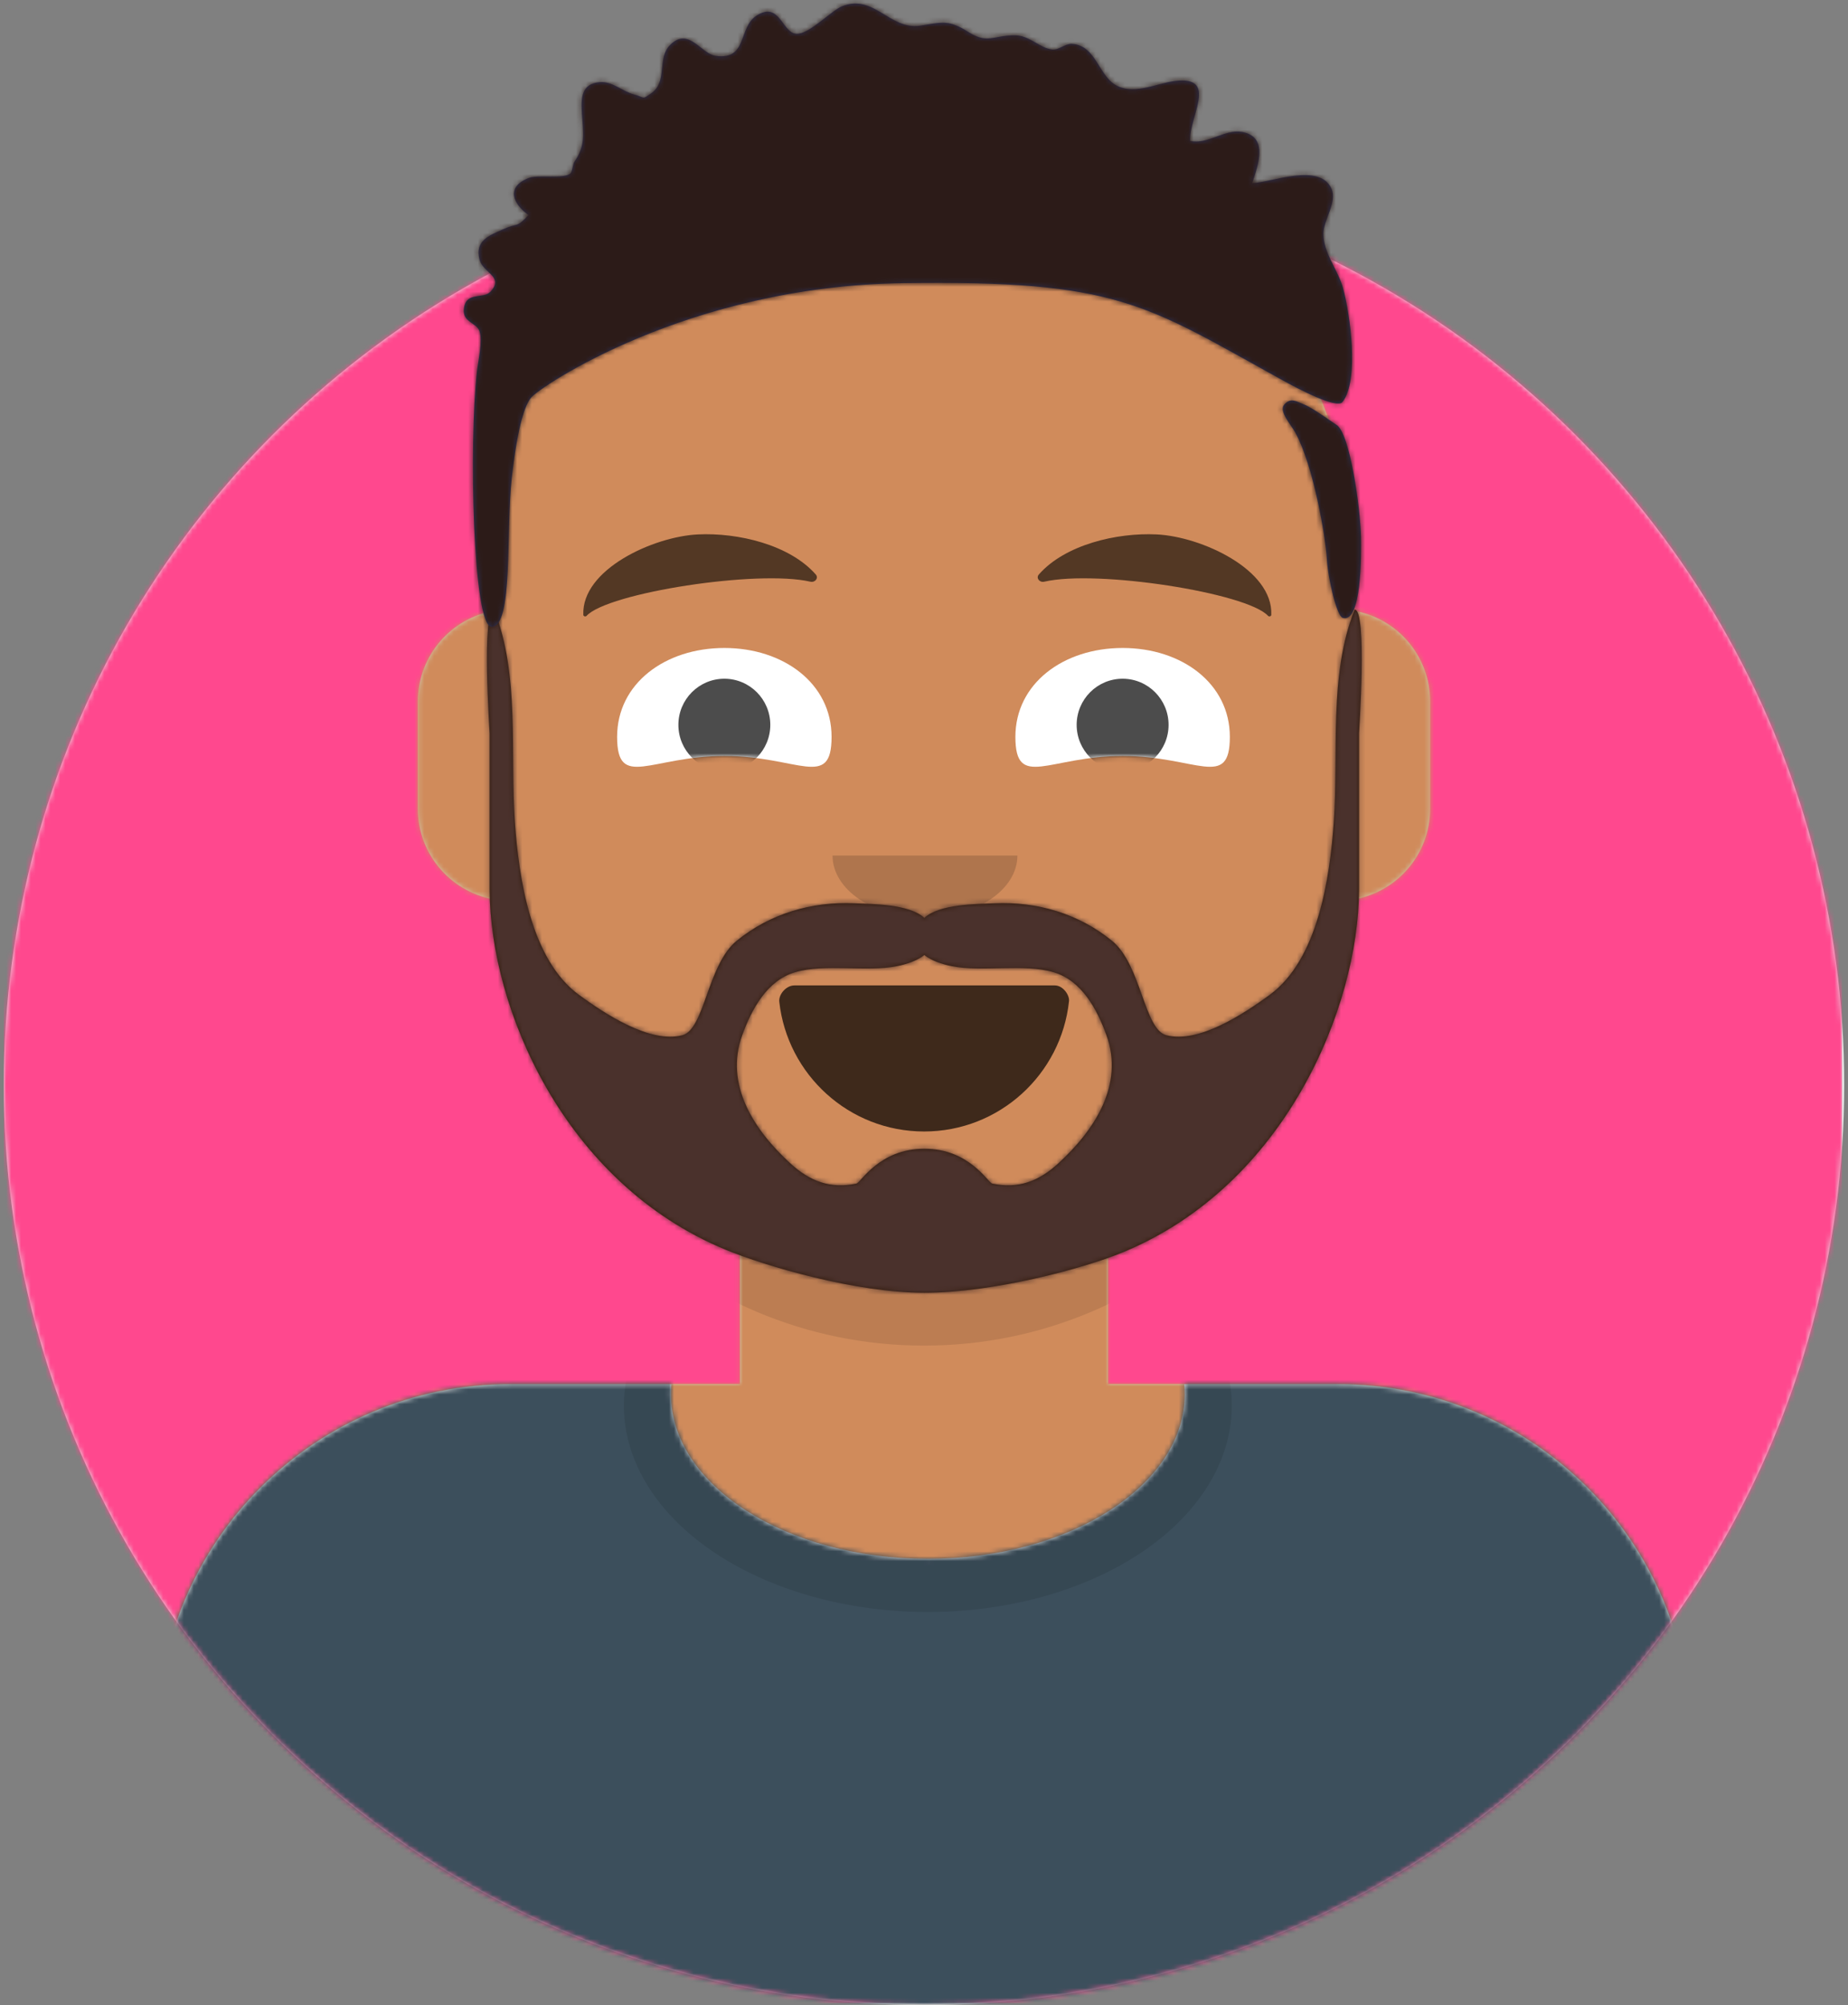 <?xml version="1.0" encoding="UTF-8"?>
<svg width="377px" height="409px" viewBox="0 0 377 409" version="1.1" xmlns="http://www.w3.org/2000/svg" xmlns:xlink="http://www.w3.org/1999/xlink">
    <rect x="0" y="0" width="377" height="409" fill="#808080" stroke="none"/>
    <!-- Generator: Sketch 51.3 (57544) - http://www.bohemiancoding.com/sketch -->
    <title>santi</title>
    <desc>Created with Sketch.</desc>
    <defs>
        <ellipse id="path-1" cx="187.727" cy="187.714" rx="187.727" ry="187.714"></ellipse>
        <path d="M18.773,250.286 L-3.19744231e-14,250.286 L-3.19744231e-14,-1.42108547e-14 L413,-1.42108547e-14 L413,250.286 L394.227,250.286 C394.227,353.957 310.179,438 206.5,438 C102.821,438 18.773,353.957 18.773,250.286 Z" id="path-3"></path>
        <path d="M193.985,226.212 L193.985,254.979 L240.879,254.979 C280.643,254.979 312.879,287.214 312.879,326.979 L312.879,381.686 L0,381.686 L0,326.979 C-4.86974701e-15,287.214 32.235,254.979 72,254.979 L118.894,254.979 L118.894,226.212 C91.93,213.403 72.547,187.224 69.311,156.243 C60.199,154.955 53.189,147.124 53.189,137.656 L53.189,115.758 C53.189,106.457 59.955,98.735 68.833,97.245 L68.833,87.606 C68.833,39.223 108.056,8.88790316e-15 156.439,0 C204.823,-8.88790316e-15 244.045,39.223 244.045,87.606 L244.045,97.245 C252.924,98.735 259.689,106.457 259.689,115.758 L259.689,137.656 C259.689,147.124 252.68,154.955 243.568,156.243 C240.332,187.224 220.949,213.403 193.985,226.212 Z" id="path-5"></path>
        <path d="M154.969,45.426 C154.907,46.097 154.875,46.772 154.875,47.453 C154.875,66.002 178.339,81.04 207.282,81.04 C236.226,81.04 259.689,66.002 259.689,47.453 C259.689,46.772 259.658,46.097 259.596,45.426 L290.939,45.426 C330.704,45.426 362.939,77.662 362.939,117.426 L362.939,172 L50.061,172 L50.061,117.426 C50.061,77.662 82.296,45.426 122.061,45.426 L154.969,45.426 Z" id="path-7"></path>
        <path d="M54.953,23.724 C56.608,38.608 69.205,50.182 84.5,50.182 C99.842,50.182 112.47,38.537 114.062,23.586 C114.19,22.382 112.849,20.386 111.169,20.386 C87.862,20.386 70.007,20.386 58.034,20.386 C56.344,20.386 54.787,22.234 54.953,23.724 Z" id="path-9"></path>
        <path d="M21.875,22.03 C36.891,22.03 43.75,29.01 43.75,18.131 C43.75,7.251 33.956,0 21.875,0 C9.794,0 0,7.251 0,18.131 C0,29.01 6.859,22.03 21.875,22.03 Z" id="path-11"></path>
        <path d="M21.875,22.03 C36.891,22.03 43.75,29.01 43.75,18.131 C43.75,7.251 33.956,0 21.875,0 C9.794,0 0,7.251 0,18.131 C0,29.01 6.859,22.03 21.875,22.03 Z" id="path-13"></path>
        <rect id="path-15" x="0" y="0" width="413" height="438"></rect>
        <path d="M158.784,153.711 C154.849,157.303 150.657,158.919 145.359,157.789 C144.447,157.595 140.731,150.683 131.5,150.683 C122.269,150.683 118.553,157.595 117.64,157.789 C112.342,158.919 108.151,157.303 104.216,153.711 C96.819,146.958 90.667,137.646 94.364,127.485 C96.29,122.189 99.423,116.375 105.123,114.688 C111.209,112.886 119.754,114.685 125.887,113.454 C127.874,113.056 130.045,112.347 131.5,111.171 C132.954,112.347 135.126,113.056 137.112,113.454 C143.245,114.685 151.791,112.886 157.877,114.688 C163.576,116.375 166.71,122.189 168.636,127.485 C172.333,137.646 166.181,146.958 158.784,153.711 M219.294,40.711 C213.955,53.864 216.017,70.238 215.029,84.045 C214.226,95.268 211.867,112.088 201.904,119.336 C196.809,123.042 187.535,129.271 180.878,127.534 C176.295,126.338 175.806,113.191 169.784,108.27 C162.953,102.688 154.423,100.236 145.823,100.614 C142.112,100.778 134.606,100.739 131.5,103.593 C128.394,100.739 120.889,100.778 117.178,100.614 C108.577,100.236 100.047,102.688 93.216,108.27 C87.193,113.191 86.705,126.338 82.122,127.534 C75.465,129.271 66.191,123.042 61.096,119.336 C51.132,112.088 48.774,95.268 47.971,84.045 C46.983,70.238 49.045,53.864 43.706,40.711 C41.109,40.711 42.822,65.965 42.822,65.965 L42.822,97.839 C42.872,121.776 57.821,157.605 90.967,171.286 C99.073,174.632 117.435,180.066 131.5,180.066 C145.565,180.066 163.927,175.15 172.033,171.804 C205.179,158.123 220.128,121.776 220.178,97.839 L220.178,65.965 C220.178,65.965 221.891,40.711 219.294,40.711" id="path-17"></path>
        <path d="M290.624,115.646 C293.372,117.192 295.548,132.695 295.653,138.623 C295.719,142.282 295.778,156.231 291.91,155.026 C290.732,154.658 288.935,147.273 288.679,142.951 C288.424,138.628 285.969,123.923 282.202,117.157 C281.342,115.611 278.878,112.896 279.942,111.588 C281.263,109.966 282.546,110.907 284.158,111.557 C285.902,112.26 290.315,115.472 290.624,115.646 Z M291.883,110.996 C290.716,112.502 282.748,108.276 279.426,106.44 C251.517,91.016 246.099,86.112 202.129,86.752 C158.158,87.392 128.033,107.998 126.339,110.106 C125.16,111.572 123.655,115.488 122.417,126.395 C121.18,137.302 122.759,156.863 118.279,156.839 C114.465,156.819 113.635,119.632 115.282,104.88 C115.534,102.615 116.509,98.563 115.803,96.526 C115.187,94.746 112.172,94.75 112.653,91.785 C113.2,88.409 116.603,90.086 118.085,88.472 C120.891,85.415 116.562,84.691 115.844,82.017 C114.776,78.041 117.861,77.015 120.639,75.76 C123.715,74.372 123.315,75.591 125.811,72.872 C122.477,70.428 121.271,67.098 125.836,65.312 C127.774,64.553 132.818,65.557 134.337,64.418 C134.733,64.12 134.89,62.416 135.133,62.068 C137.559,58.597 136.961,56.085 136.714,52.188 C136.512,49 136.539,46.073 140.356,45.755 C142.902,45.542 144.973,47.623 147.255,48.236 C149.786,48.916 148.835,49.412 150.819,48.047 C154.3,45.649 151.931,40.975 154.692,38.187 C158.48,34.361 160.964,39.97 164.005,40.393 C170.609,41.313 168.49,34.605 172.399,32.147 C177.072,29.211 177.524,35.668 180.442,35.898 C182.971,36.096 187.525,31.215 189.729,30.305 C196.271,27.605 199.512,35.203 205.739,34.234 C210.257,33.53 211.477,32.956 215.555,35.527 C219.513,38.023 220.454,36.239 224.936,36.203 C228.102,36.179 230.042,38.826 232.691,39.102 C234.012,39.24 235.276,37.864 236.694,37.95 C241.757,38.257 242.077,44.806 246.099,46.609 C249.774,48.256 254.095,45.942 257.743,45.513 C266.642,44.469 260.548,52.783 260.799,57.745 C264.292,58.56 267.838,55.299 271.315,55.899 C276.791,56.845 274.724,62.521 273.455,66.348 C277.249,66.28 287.154,62.067 289.612,67.455 C290.88,70.233 287.926,73.942 287.975,76.766 C288.043,80.742 290.963,84.031 291.997,87.794 C293.391,92.873 295.379,106.487 291.883,110.996 Z" id="path-19"></path>
    </defs>
    <g id="Page-1" stroke="none" stroke-width="1" fill="none" fill-rule="evenodd">
        <g id="Avataaar/Circle" transform="translate(-18, -29)">
            <g id="Circle" stroke-width="1" fill-rule="evenodd" transform="translate(18.773, 62.571)">
                <mask id="mask-2" fill="white">
                    <use xlink:href="#path-1"></use>
                </mask>
                <use id="Circle-Background" fill="#E6E6E6" xlink:href="#path-1"></use>
                <g id="Color/Palette/Pink" mask="url(#mask-2)" fill="#FF488E">
                    <rect id="🖍Color" x="0" y="0" width="375" height="375"></rect>
                </g>
            </g>
            <mask id="mask-4" fill="white">
                <use xlink:href="#path-3"></use>
            </mask>
            <g id="Mask"></g>
            <g id="Avataaar" stroke-width="1" fill-rule="evenodd" mask="url(#mask-4)">
                <g id="Body" transform="translate(50.061, 56.314)">
                    <mask id="mask-6" fill="white">
                        <use xlink:href="#path-5"></use>
                    </mask>
                    <use fill="#D0C6AC" xlink:href="#path-5"></use>
                    <g id="Skin/👶🏽-03-Brown" mask="url(#mask-6)" fill="#D08B5B">
                        <g transform="translate(-50.061, 0)" id="Color">
                            <rect x="0" y="0" width="413" height="382"></rect>
                        </g>
                    </g>
                    <path d="M244.045,147.037 L244.045,159.551 C244.045,207.935 204.823,247.157 156.439,247.157 C108.056,247.157 68.833,207.935 68.833,159.551 L68.833,147.037 C68.833,195.42 108.056,234.643 156.439,234.643 C204.823,234.643 244.045,195.42 244.045,147.037 Z" id="Neck-Shadow" fill-opacity="0.1" fill="#000000" mask="url(#mask-6)"></path>
                </g>
                <g id="Clothing/Shirt-Crew-Neck" transform="translate(0, 265.929)">
                    <mask id="mask-8" fill="white">
                        <use xlink:href="#path-7"></use>
                    </mask>
                    <use id="Clothes" fill="#E6E6E6" fill-rule="evenodd" xlink:href="#path-7"></use>
                    <g id="Color/Palette/Heather" mask="url(#mask-8)" fill="#3C4F5C" fill-rule="evenodd">
                        <rect id="🖍Color" x="0" y="0" width="413" height="172"></rect>
                    </g>
                    <g id="Shadowy" opacity="0.6" stroke-width="1" fill-rule="evenodd" mask="url(#mask-8)" fill="#000000" fill-opacity="0.16">
                        <g transform="translate(143.924, 6.255)" id="Hola-👋🏼">
                            <ellipse cx="63.358" cy="43.544" rx="62.005" ry="42.083"></ellipse>
                        </g>
                    </g>
                </g>
                <g id="Face" transform="translate(118.894, 128.271)">
                    <g id="Mouth/Smile" transform="translate(3.129, 81.343)">
                        <mask id="mask-10" fill="white">
                            <use xlink:href="#path-9"></use>
                        </mask>
                        <use id="Mouth" fill-opacity="0.7" fill="#000000" fill-rule="evenodd" xlink:href="#path-9"></use>
                        <rect id="Teeth" fill="#FFFFFF" fill-rule="evenodd" mask="url(#mask-10)" x="61.028" y="3.136" width="48.509" height="25.091" rx="5"></rect>
                        <g id="Tongue" stroke-width="1" fill-rule="evenodd" mask="url(#mask-10)" fill="#FF4F6D">
                            <g transform="translate(59.463, 37.636)">
                                <ellipse cx="17.213" cy="17.25" rx="17.213" ry="17.25"></ellipse>
                                <ellipse cx="32.861" cy="17.25" rx="17.213" ry="17.25"></ellipse>
                            </g>
                        </g>
                    </g>
                    <g id="Nose/Default" transform="translate(43.803, 62.571)" fill="#000000" fill-opacity="0.16">
                        <path d="M25.143,12.667 C25.143,19.662 33.585,25.333 44,25.333 C54.415,25.333 62.857,19.662 62.857,12.667" id="Nose"></path>
                    </g>
                    <g id="Eyes/Squint-😊" transform="translate(0, 12.514)">
                        <g id="Eye" transform="translate(25, 20.386)">
                            <mask id="mask-12" fill="white">
                                <use xlink:href="#path-11"></use>
                            </mask>
                            <use id="The-white-stuff" fill="#FFFFFF" xlink:href="#path-11"></use>
                            <ellipse fill-opacity="0.7" fill="#000000" mask="url(#mask-12)" cx="21.875" cy="15.682" rx="9.375" ry="9.409"></ellipse>
                        </g>
                        <g id="Eye" transform="translate(106.25, 20.386)">
                            <mask id="mask-14" fill="white">
                                <use xlink:href="#path-13"></use>
                            </mask>
                            <use id="Eyeball-Mask" fill="#FFFFFF" xlink:href="#path-13"></use>
                            <ellipse fill-opacity="0.7" fill="#000000" mask="url(#mask-14)" cx="21.875" cy="15.682" rx="9.375" ry="9.409"></ellipse>
                        </g>
                    </g>
                    <g id="Eyebrow/Natural/Default-Natural" fill="#000000" fill-opacity="0.6">
                        <path d="M40.686,9.833 C31.684,11.057 17.645,19.008 18.819,28.212 C18.858,28.513 19.307,28.607 19.501,28.355 C23.387,23.307 53.426,15.891 64.366,17.44 C65.367,17.582 66.028,16.535 65.345,15.881 C59.495,10.284 48.751,8.728 40.686,9.833" id="Eyebrow" transform="translate(42.188, 19) rotate(5) translate(-42.188, -19) "></path>
                        <path d="M132.874,9.833 C123.871,11.057 109.833,19.008 111.007,28.212 C111.045,28.513 111.495,28.607 111.689,28.355 C115.574,23.307 145.614,15.891 156.554,17.44 C157.555,17.582 158.216,16.535 157.533,15.881 C151.682,10.284 140.938,8.728 132.874,9.833" id="Eyebrow" transform="translate(134.375, 19) scale(-1, 1) rotate(5) translate(-134.375, -19) "></path>
                    </g>
                </g>
                <g id="Top">
                    <mask id="mask-16" fill="white">
                        <use xlink:href="#path-15"></use>
                    </mask>
                    <g id="Mask"></g>
                    <g id="Top/Short-Hair/Dreads-01" mask="url(#mask-16)">
                        <g transform="translate(-1.564, 0)">
                            <g id="Facial-Hair/Beard-Light" transform="translate(76.632, 112.629)">
                                <mask id="mask-18" fill="white">
                                    <use xlink:href="#path-17"></use>
                                </mask>
                                <use id="Lite-Beard" fill="#331B0C" fill-rule="evenodd" xlink:href="#path-17"></use>
                                <g id="Color/Hair/Brown-Dark" mask="url(#mask-18)" fill="#4A312C" fill-rule="evenodd">
                                    <rect id="Color" x="0" y="0" width="263" height="238"></rect>
                                </g>
                            </g>
                            <g id="Hair" stroke-width="1" fill-rule="evenodd" transform="translate(1.564, 0)">
                                <mask id="mask-20" fill="white">
                                    <use xlink:href="#path-19"></use>
                                </mask>
                                <use id="Dreads-With-Cut" fill="#2E3257" xlink:href="#path-19"></use>
                                <g id="Color/Hair/Black" mask="url(#mask-20)" fill="#2C1B18">
                                    <rect id="Color" x="0" y="0" width="413" height="438"></rect>
                                </g>
                            </g>
                            <g id="Top/_Resources/Blank" transform="translate(96.962, 132.964)"></g>
                        </g>
                    </g>
                </g>
            </g>
        </g>
    </g>
</svg>